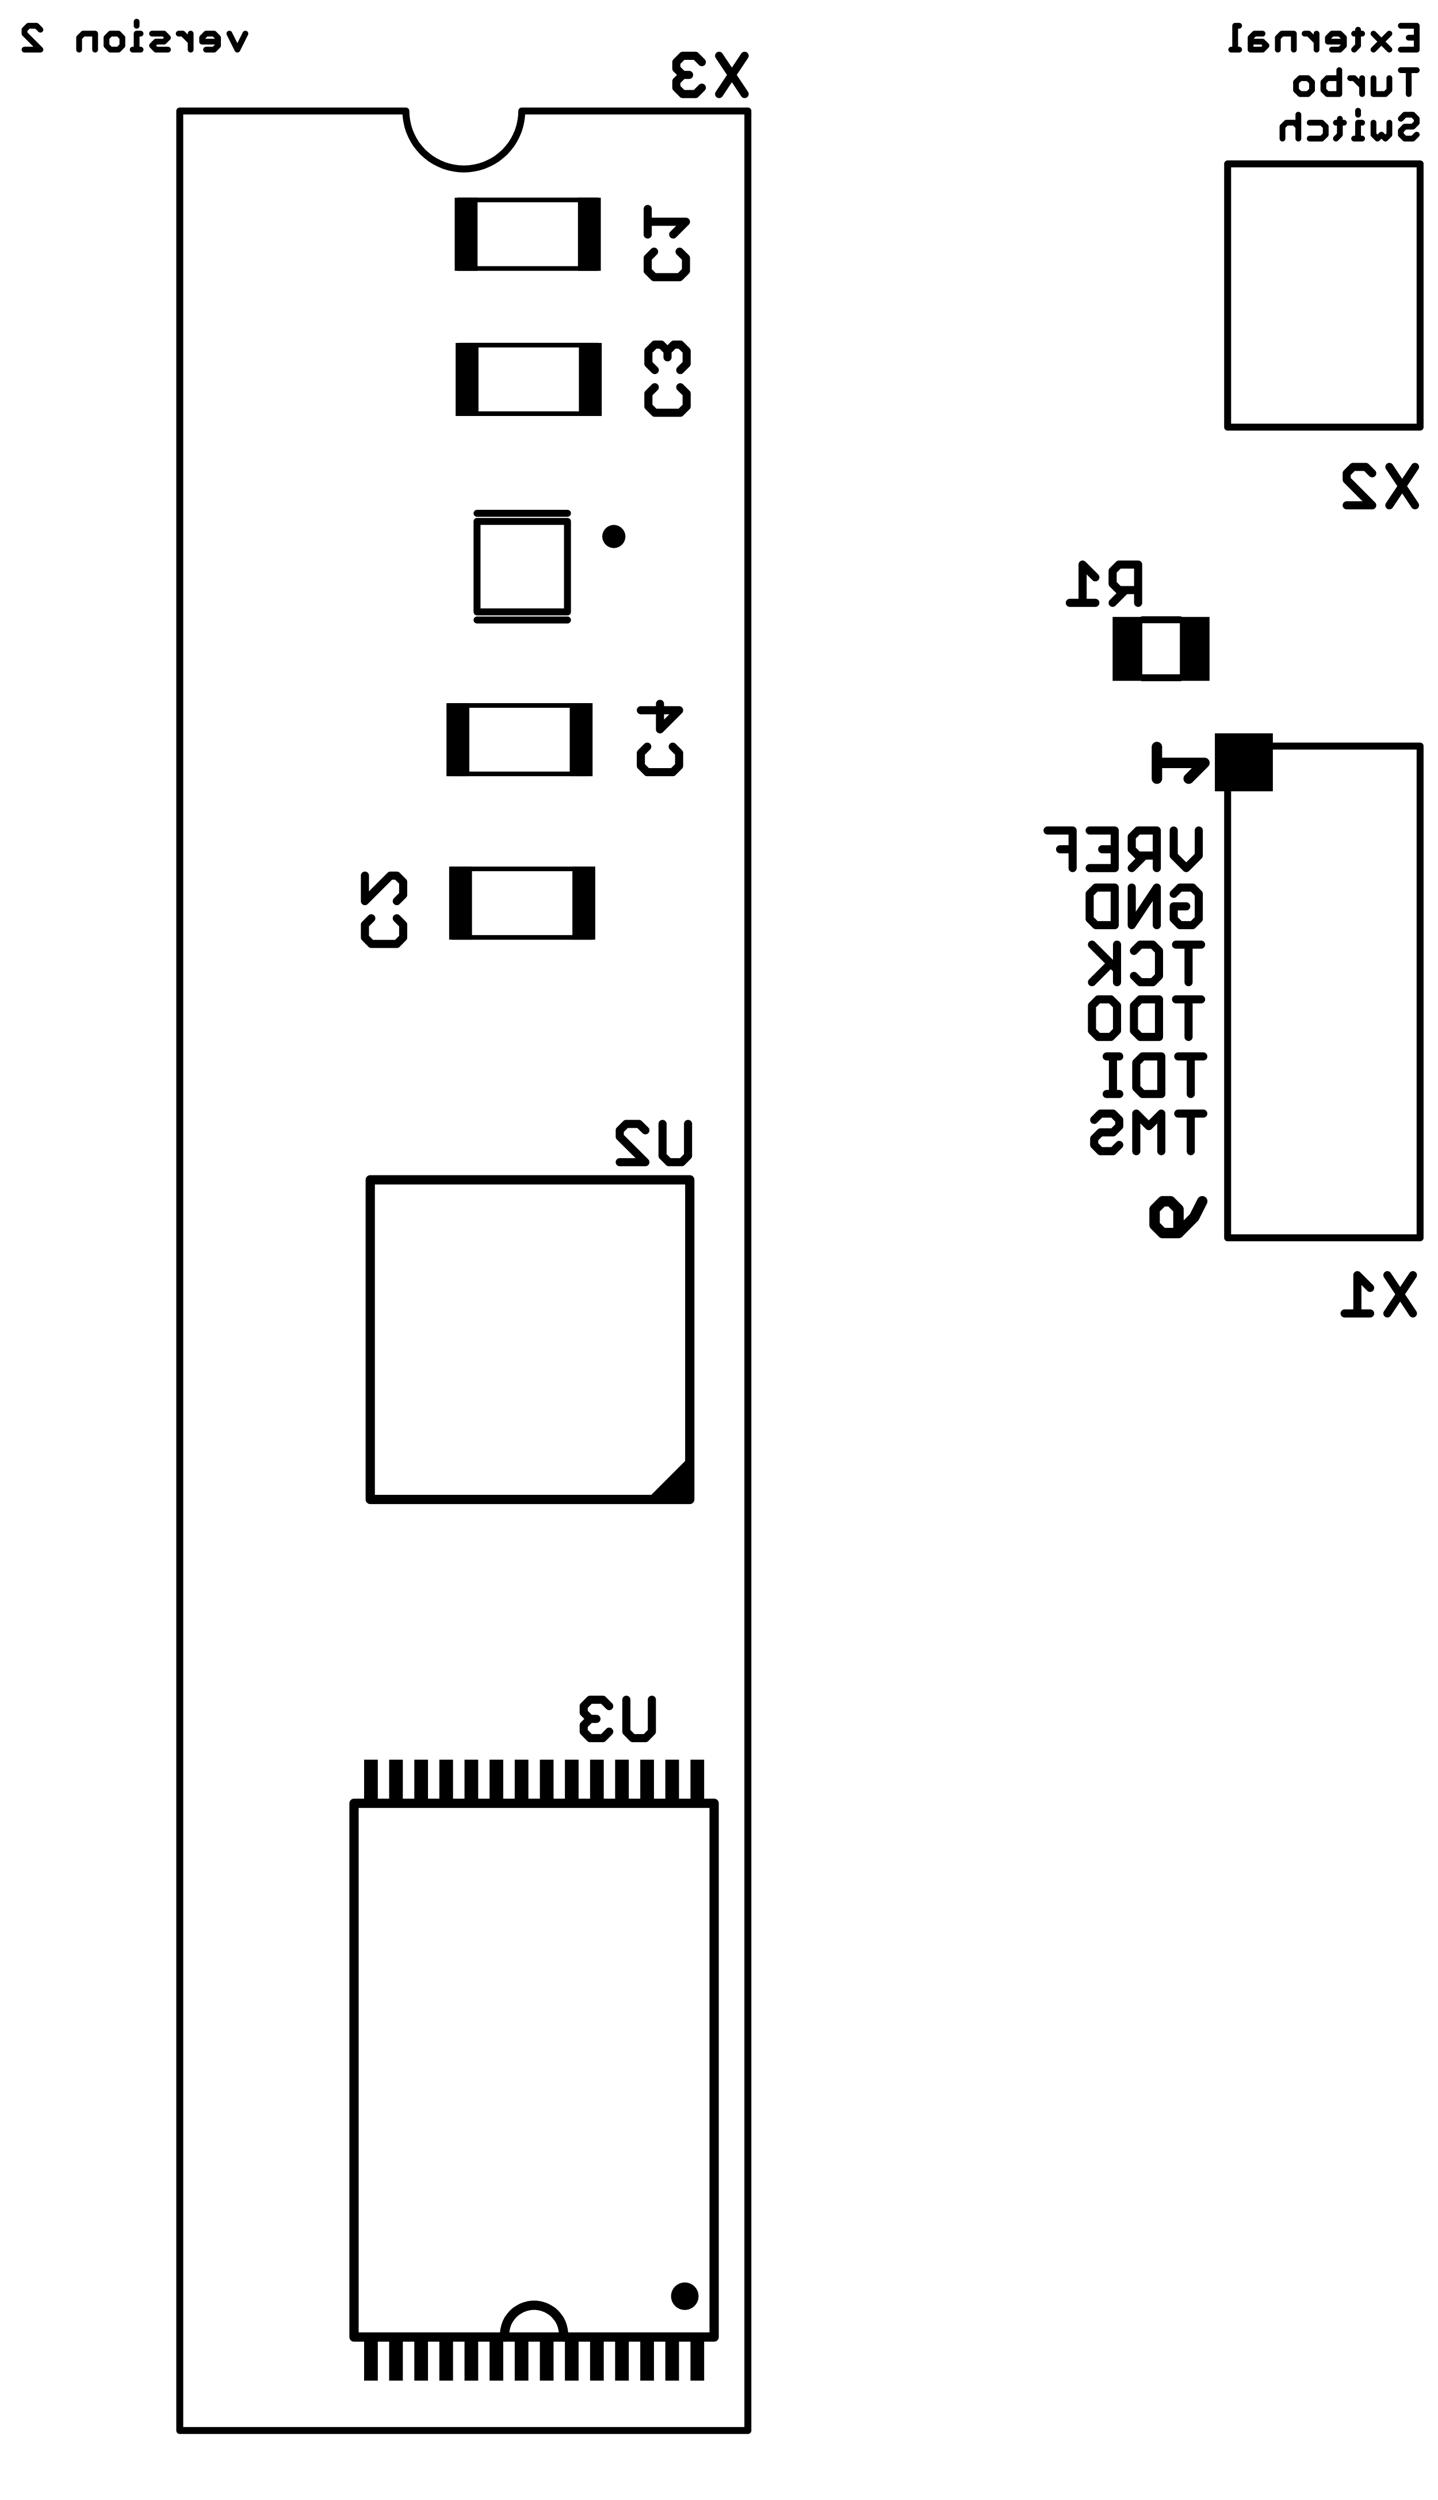 <svg version="1.1" xmlns="http://www.w3.org/2000/svg" xmlns:xlink="http://www.w3.org/1999/xlink" stroke-linecap="round" stroke-linejoin="round" stroke-width="0" fill-rule="evenodd" width="1.24in" height="2.155in" viewBox="18 18 1240.2 2155.5" id="Nt9fhDBE21BEngbZYsFr"><defs><circle cx="0" cy="0" r="11.85" id="Nt9fhDBE21BEngbZYsFr_pad-16"/><rect x="-5.9" y="-17.2" width="11.8" height="34.4" id="Nt9fhDBE21BEngbZYsFr_pad-17"/><rect x="-12.8" y="-27.55" width="25.6" height="55.1" id="Nt9fhDBE21BEngbZYsFr_pad-19"/><rect x="-9.85" y="-31.5" width="19.7" height="63" id="Nt9fhDBE21BEngbZYsFr_pad-21"/><rect x="-25" y="-25" width="50" height="50" id="Nt9fhDBE21BEngbZYsFr_pad-22"/></defs><g transform="translate(0,2191.5) scale(1,-1)" fill="currentColor" stroke="currentColor"><path d="M 18 18 18 2173.5 1258.2 2173.5 1258.2 1012.1 943.2 1012.1 943.2 18 18 18" fill="none" stroke-width="0"/><path d="M 1020.7 1110.3 1013.8 1117.2 1013.8 1130.8 1020.7 1137.7 1027.5 1137.7 1034.4 1130.8 1034.4 1110.3 1020.7 1110.3 M 1034.4 1110.3 1048 1124 1054.9 1137.7 M 1043.2 1502.1 1056.8 1515.7 1015.8 1515.7 M 1015.8 1502.1 1015.8 1529.4" fill="none" stroke-width="9"/><path d="M 1015.7 1457.4 999.5 1457.4 994.1 1452 994.1 1441.2 999.5 1435.8 1015.7 1435.8 M 1015.7 1425 1015.7 1457.4 M 1030.3 1457.4 1030.3 1435.8 1041.1 1425 1051.9 1435.8 1051.9 1457.4 M 1046.5 1408.2 1035.7 1408.2 1030.3 1402.8 M 1030.3 1392 1041.1 1392 M 1030.3 1392 1030.3 1381.2 1035.7 1375.8 1046.5 1375.8 1051.9 1381.2 1051.9 1402.8 1046.5 1408.2 M 1015.7 1408.2 1015.7 1375.8 M 1012.2 1359 1017.6 1353.6 1017.6 1332 1012.2 1326.6 1001.4 1326.6 996 1332 M 981.4 1326.6 981.4 1359 M 996 1353.6 1001.4 1359 1012.2 1359 M 994.1 1375.8 994.1 1408.2 M 979.4 1408.2 963.2 1408.2 957.8 1402.8 957.8 1381.2 963.2 1375.8 979.4 1375.8 979.4 1408.2 M 979.4 1425 957.8 1425 M 943.1 1425 943.1 1457.4 921.5 1457.4 M 932.3 1441.2 943.1 1441.2 M 957.8 1457.4 979.4 1457.4 979.4 1425 M 994.1 1425 1004.9 1435.8 M 1015.7 1408.2 994.1 1375.8 M 976 1342.8 959.8 1326.6 M 965.2 1311.8 959.8 1306.4 959.8 1284.8 965.2 1279.4 976 1279.4 981.4 1284.8 981.4 1306.4 976 1311.8 965.2 1311.8 M 981.4 1337.4 959.8 1359 M 1001.4 1311.8 996 1306.4 996 1284.8 1001.4 1279.4 1017.6 1279.4 1017.6 1311.8 1001.4 1311.8 M 1032.3 1311.8 1053.9 1311.8 M 1043.1 1311.8 1043.1 1279.4 M 1045 1262.6 1045 1230.2 M 1045 1213.3 1045 1180.9 M 1019.6 1180.9 1019.6 1213.3 1008.8 1202.5 998 1213.3 998 1180.9 M 983.3 1186.3 977.9 1180.9 967.1 1180.9 961.7 1186.3 961.7 1191.7 967.1 1197.1 977.9 1197.1 983.3 1202.5 983.3 1207.9 977.9 1213.3 967.1 1213.3 961.7 1207.9 M 972.5 1230.2 983.3 1230.2 M 977.9 1230.2 977.9 1262.6 M 983.3 1262.6 972.5 1262.6 M 998 1257.2 998 1235.6 1003.4 1230.2 1019.6 1230.2 1019.6 1262.6 1003.4 1262.6 998 1257.2 M 1034.2 1262.6 1055.8 1262.6 M 1055.8 1213.3 1034.2 1213.3 M 1043.1 1326.6 1043.1 1359 M 1053.9 1359 1032.3 1359 M 979.4 1441.2 968.6 1441.2 M 962.7 1653.7 940.7 1653.7 M 951.7 1653.7 951.7 1686.7 962.7 1675.7 M 977.6 1670.2 983.1 1664.7 999.6 1664.7 M 999.6 1653.7 999.6 1686.7 983.1 1686.7 977.6 1681.2 977.6 1670.2 M 988.6 1664.7 977.6 1653.7 M 1179.5 1737.8 1201.5 1737.8 1179.5 1759.9 1179.5 1765.4 1185 1770.9 1196 1770.9 1201.5 1765.4 M 1216.3 1770.9 1238.4 1737.8 M 1216.3 1737.8 1238.4 1770.9 M 1236.6 1074 1214.6 1041 M 1199.7 1041 1177.7 1041 M 1188.7 1041 1188.7 1074 1199.7 1063 M 1214.6 1074 1236.6 1041 M 611.4 1176.9 605.9 1171.4 594.9 1171.4 589.4 1176.9 589.4 1204.4 M 574.6 1198.9 569 1204.4 558 1204.4 552.5 1198.9 552.5 1193.4 574.6 1171.4 552.5 1171.4 M 611.4 1176.9 611.4 1204.4 M 598.2 1507.7 576.2 1507.7 570.7 1513.2 570.7 1524.2 576.2 1529.7 M 587.2 1544.6 587.2 1566.6 M 570.7 1561.1 603.7 1561.1 587.2 1544.6 M 598.2 1529.7 603.7 1524.2 603.7 1513.2 598.2 1507.7 M 604.7 1817.6 582.7 1817.6 577.2 1823.1 577.2 1834.1 582.7 1839.6 M 582.7 1854.4 577.2 1859.9 577.2 1870.9 582.7 1876.4 588.2 1876.4 593.7 1870.9 593.7 1865.4 M 593.7 1870.9 599.2 1876.4 604.7 1876.4 610.2 1870.9 610.2 1859.9 604.7 1854.4 M 604.7 1839.6 610.2 1834.1 610.2 1823.1 604.7 1817.6 M 604.1 1934.5 582.1 1934.5 576.6 1940 576.6 1951 582.1 1956.5 M 576.6 1971.3 576.6 1993.3 M 576.6 1982.3 609.6 1982.3 598.6 1971.3 M 604.1 1956.5 609.6 1951 609.6 1940 604.1 1934.5 M 606.8 2092.4 617.8 2092.4 623.3 2097.9 M 612.3 2108.9 606.8 2108.9 601.3 2103.4 601.3 2097.9 606.8 2092.4 M 606.8 2108.9 601.3 2114.4 601.3 2119.9 606.8 2125.4 617.8 2125.4 623.3 2119.9 M 638.2 2125.4 660.2 2092.4 M 638.2 2092.4 660.2 2125.4 M 360.2 1418.5 365.7 1413 365.7 1402 360.2 1396.5 M 360.2 1381.7 365.7 1376.2 365.7 1365.2 360.2 1359.6 338.2 1359.6 332.7 1365.2 332.7 1376.2 338.2 1381.7 M 332.7 1396.5 332.7 1418.5 M 332.7 1396.5 354.7 1418.5 360.2 1418.5 M 526.9 707.9 521.4 702.4 521.4 696.9 526.9 691.4 521.4 685.9 521.4 680.4 526.9 674.8 537.9 674.8 543.4 680.4 M 558.2 680.4 563.7 674.8 574.7 674.8 580.2 680.4 580.2 707.9 M 558.2 707.9 558.2 680.4 M 543.4 702.4 537.9 707.9 526.9 707.9 M 526.9 691.4 532.4 691.4" fill="none" stroke-width="7"/><path d="M 1124.1 2054 1124.1 2064.3 1127.5 2067.7 1134.4 2067.7 1137.8 2064.3 M 1137.8 2074.6 1137.8 2054 M 1147.6 2054 1157.9 2054 1161.4 2057.4 1161.4 2064.3 1157.9 2067.7 1147.6 2067.7 M 1146.1 2092.4 1149.6 2095.8 1149.6 2102.7 1146.1 2106.1 1139.3 2106.1 1135.8 2102.7 1135.8 2095.8 1139.3 2092.4 1146.1 2092.4 M 1159.4 2095.8 1159.4 2102.7 1162.8 2106.1 1173.1 2106.1 M 1173.1 2113 1173.1 2092.4 1162.8 2092.4 1159.4 2095.8 M 1173.6 2071.1 1173.6 2057.4 1170.2 2054 M 1170.2 2067.7 1177.1 2067.7 M 1189.3 2067.7 1189.3 2054 M 1185.9 2054 1192.8 2054 M 1202.6 2057.4 1202.6 2067.7 M 1192.8 2067.7 1189.3 2067.7 M 1189.3 2074.6 1189.3 2078 M 1192.8 2092.4 1192.8 2106.1 M 1192.8 2099.2 1185.9 2106.1 1182.5 2106.1 M 1202.6 2106.1 1202.6 2092.4 1212.9 2092.4 1216.3 2095.8 1216.3 2106.1 M 1226.2 2113 1239.9 2113 M 1233 2113 1233 2092.4 M 1229.6 2074.6 1236.5 2074.6 1239.9 2071.1 1239.9 2067.7 1236.5 2064.3 1229.6 2064.3 1226.2 2060.8 1226.2 2057.4 1229.6 2054 1236.5 2054 1239.9 2057.4 M 1226.2 2071.1 1229.6 2074.6 M 1216.3 2067.7 1216.3 2057.4 1212.9 2054 1209.5 2057.4 1206 2054 1202.6 2057.4 M 1202.6 2130.7 1216.3 2144.5 M 1226.2 2151.3 1239.9 2151.3 1239.9 2130.7 1226.2 2130.7 M 1216.3 2130.7 1202.6 2144.5 M 1192.8 2144.5 1185.9 2144.5 M 1189.3 2147.9 1189.3 2134.2 1185.9 2130.7 M 1177.1 2134.2 1177.1 2141 1173.6 2144.5 1166.8 2144.5 1163.3 2141 1163.3 2137.6 1177.1 2137.6 M 1177.1 2134.2 1173.6 2130.7 1166.8 2130.7 M 1153.5 2130.7 1153.5 2144.5 M 1153.5 2137.6 1146.6 2144.5 1143.2 2144.5 M 1133.9 2144.5 1123.6 2144.5 1120.1 2141 1120.1 2130.7 M 1110.3 2134.2 1106.9 2137.6 1096.6 2137.6 M 1096.6 2141 1096.6 2130.7 1106.9 2130.7 1110.3 2134.2 M 1106.9 2144.5 1100 2144.5 1096.6 2141 M 1086.7 2130.7 1079.9 2130.7 M 1083.3 2130.7 1083.3 2151.3 1086.7 2151.3 M 1133.9 2144.5 1133.9 2130.7 M 1233 2141 1239.9 2141 M 229.6 2144.5 222.7 2130.7 215.8 2144.5 M 206 2141 202.6 2144.5 195.7 2144.5 192.3 2141 192.3 2137.6 206 2137.6 M 206 2134.2 206 2141 M 206 2134.2 202.6 2130.7 195.7 2130.7 M 182.4 2130.7 182.4 2144.5 M 175.6 2144.5 182.4 2137.6 M 175.6 2144.5 172.1 2144.5 M 162.8 2141 159.4 2144.5 149.1 2144.5 M 152.5 2137.6 159.4 2137.6 162.8 2141 M 162.8 2130.7 152.5 2130.7 149.1 2134.2 152.5 2137.6 M 139.2 2130.7 132.4 2130.7 M 135.8 2130.7 135.8 2144.5 139.2 2144.5 M 135.8 2151.3 135.8 2154.8 M 123.5 2141 123.5 2134.2 120.1 2130.7 113.2 2130.7 109.8 2134.2 109.8 2141 113.2 2144.5 120.1 2144.5 123.5 2141 M 100 2144.5 89.7 2144.5 86.2 2141 86.2 2130.7 M 100 2130.7 100 2144.5 M 52.8 2147.9 49.4 2151.3 42.5 2151.3 39.1 2147.9 39.1 2144.5 52.8 2130.7 39.1 2130.7" fill="none" stroke-width="5"/><path d="M 173 2077.8 173 77.8 663 77.8 663 2077.8 468 2077.8 467.8 2073.4 467.2 2069.1 466.3 2064.9 465 2060.7 463.3 2056.7 461.3 2052.8 459 2049.1 456.3 2045.7 453.4 2042.4 450.1 2039.5 446.7 2036.8 443 2034.5 439.1 2032.5 435.1 2030.8 430.9 2029.5 426.7 2028.6 422.4 2028 418 2027.8 413.6 2028 409.3 2028.6 405.1 2029.5 400.9 2030.8 396.9 2032.5 393 2034.5 389.3 2036.8 385.9 2039.5 382.6 2042.4 379.7 2045.7 377 2049.1 374.7 2052.8 372.7 2056.7 371 2060.7 369.7 2064.9 368.8 2069.1 368.2 2073.4 368 2077.8 173 2077.8 M 429.4 1730.9 507.4 1730.9 M 507.4 1723.9 429.4 1723.9 429.4 1645.9 507.4 1645.9 507.4 1723.9 M 507.4 1638.9 429.4 1638.9 M 1003.4 1639.1 1035.7 1639.1 M 1035.7 1589.1 1003.4 1589.1 M 1076.8 1530.2 1076.8 1469.2 M 1076.8 1530.2 1242.8 1530.2 1242.8 1106.2 1076.8 1106.2 1076.8 1530.2 1125.8 1530.2 M 1235.8 1530.2 1242.8 1530.2 1242.8 1106.2 1235.8 1106.2 M 1125.8 1106.2 1076.8 1106.2 1076.8 1167.2 M 1076.8 1805.2 1242.8 1805.2 1242.8 2032.2 1076.8 2032.2 1076.8 1805.2 1125.8 1805.2 M 1076.8 1805.2 1076.8 1865.2 M 1076.8 1971.2 1076.8 2032.2 1125.8 2032.2 M 1235.8 2032.2 1242.8 2032.2 1242.8 1805.2 1235.8 1805.2" fill="none" stroke-width="6"/><path d="M 612.9 1156.2 612.9 880.6 581.4 880.6 612.9 912.1 612.9 880.6 337.3 880.6 337.3 1156.2 612.9 1156.2 M 612.9 905.1 605.8 905.1 M 612.9 897.2 598 897.2 M 590.1 889.4 612.9 889.4 M 612.9 881.5 582.3 881.5 M 633.9 618.6 323.3 618.6 323.3 158.4 453.2 158.4 504 158.4 633.9 158.4 633.9 618.6 M 504 158.3 504.1 161.4 503.7 164.5 503 167.6 502 170.5 500.6 173.3 498.8 175.8 496.8 178.2 494.5 180.3 491.9 182 489.2 183.5 486.3 184.6 483.2 185.4 480.2 185.8 477 185.8 474 185.4 470.9 184.6 468 183.5 465.3 182 462.7 180.3 460.4 178.2 458.4 175.8 456.6 173.3 455.2 170.5 454.2 167.6 453.5 164.5 453.1 161.4 453.2 158.3" fill="none" stroke-width="8"/><use xlink:href="#Nt9fhDBE21BEngbZYsFr_pad-16" x="608.6" y="193.6"/><use xlink:href="#Nt9fhDBE21BEngbZYsFr_pad-17" x="619.4" y="138"/><use xlink:href="#Nt9fhDBE21BEngbZYsFr_pad-17" x="597.7" y="138"/><use xlink:href="#Nt9fhDBE21BEngbZYsFr_pad-17" x="576.1" y="138"/><use xlink:href="#Nt9fhDBE21BEngbZYsFr_pad-17" x="554.4" y="138"/><use xlink:href="#Nt9fhDBE21BEngbZYsFr_pad-17" x="532.8" y="138"/><use xlink:href="#Nt9fhDBE21BEngbZYsFr_pad-17" x="511.1" y="138"/><use xlink:href="#Nt9fhDBE21BEngbZYsFr_pad-17" x="489.5" y="138"/><use xlink:href="#Nt9fhDBE21BEngbZYsFr_pad-17" x="467.8" y="138"/><use xlink:href="#Nt9fhDBE21BEngbZYsFr_pad-17" x="446.1" y="138"/><use xlink:href="#Nt9fhDBE21BEngbZYsFr_pad-17" x="424.5" y="138"/><use xlink:href="#Nt9fhDBE21BEngbZYsFr_pad-17" x="402.8" y="138"/><use xlink:href="#Nt9fhDBE21BEngbZYsFr_pad-17" x="381.2" y="138"/><use xlink:href="#Nt9fhDBE21BEngbZYsFr_pad-17" x="359.5" y="138"/><use xlink:href="#Nt9fhDBE21BEngbZYsFr_pad-17" x="337.9" y="138"/><use xlink:href="#Nt9fhDBE21BEngbZYsFr_pad-17" x="337.9" y="639"/><use xlink:href="#Nt9fhDBE21BEngbZYsFr_pad-17" x="359.5" y="639"/><use xlink:href="#Nt9fhDBE21BEngbZYsFr_pad-17" x="381.2" y="639"/><use xlink:href="#Nt9fhDBE21BEngbZYsFr_pad-17" x="402.8" y="639"/><use xlink:href="#Nt9fhDBE21BEngbZYsFr_pad-17" x="424.5" y="639"/><use xlink:href="#Nt9fhDBE21BEngbZYsFr_pad-17" x="446.1" y="639"/><use xlink:href="#Nt9fhDBE21BEngbZYsFr_pad-17" x="467.8" y="639"/><use xlink:href="#Nt9fhDBE21BEngbZYsFr_pad-17" x="489.5" y="639"/><use xlink:href="#Nt9fhDBE21BEngbZYsFr_pad-17" x="511.1" y="639"/><use xlink:href="#Nt9fhDBE21BEngbZYsFr_pad-17" x="532.8" y="639"/><use xlink:href="#Nt9fhDBE21BEngbZYsFr_pad-17" x="554.4" y="639"/><use xlink:href="#Nt9fhDBE21BEngbZYsFr_pad-17" x="576.1" y="639"/><use xlink:href="#Nt9fhDBE21BEngbZYsFr_pad-17" x="597.7" y="639"/><use xlink:href="#Nt9fhDBE21BEngbZYsFr_pad-17" x="619.4" y="639"/><path d="M 552.4 1710.9 552.2 1712.2 551.7 1713.4 550.9 1714.4 549.9 1715.2 548.7 1715.7 547.4 1715.9 546.1 1715.7 544.9 1715.2 543.9 1714.4 543.1 1713.4 542.6 1712.2 542.4 1710.9 542.6 1709.6 543.1 1708.4 543.9 1707.4 544.9 1706.6 546.1 1706.1 547.4 1705.9 548.7 1706.1 549.9 1706.6 550.9 1707.4 551.7 1708.4 552.2 1709.6 552.4 1710.9" fill="none" stroke-width="10"/><use xlink:href="#Nt9fhDBE21BEngbZYsFr_pad-19" x="990.4" y="1614"/><use xlink:href="#Nt9fhDBE21BEngbZYsFr_pad-19" x="1048.4" y="1614"/><path d="M 533.9 1816.8 413.9 1816.8 M 413.9 1875.9 533.9 1875.9 M 533.2 1942 413.1 1942 M 413.1 2001.1 533.2 2001.1 M 526.1 1565.2 406 1565.2 M 406 1506.2 526.1 1506.2 M 528.4 1424.3 408.4 1424.3 M 408.4 1365.2 528.4 1365.2" fill="none" stroke-width="4"/><use xlink:href="#Nt9fhDBE21BEngbZYsFr_pad-21" x="521.5" y="1394.8"/><use xlink:href="#Nt9fhDBE21BEngbZYsFr_pad-21" x="519.2" y="1535.7"/><use xlink:href="#Nt9fhDBE21BEngbZYsFr_pad-21" x="412.9" y="1535.7"/><use xlink:href="#Nt9fhDBE21BEngbZYsFr_pad-21" x="415.2" y="1394.8"/><use xlink:href="#Nt9fhDBE21BEngbZYsFr_pad-21" x="420.8" y="1846.3"/><use xlink:href="#Nt9fhDBE21BEngbZYsFr_pad-21" x="420" y="1971.5"/><use xlink:href="#Nt9fhDBE21BEngbZYsFr_pad-21" x="526.3" y="1971.5"/><use xlink:href="#Nt9fhDBE21BEngbZYsFr_pad-21" x="527.1" y="1846.3"/><use xlink:href="#Nt9fhDBE21BEngbZYsFr_pad-22" x="1090.8" y="1516.2"/></g></svg>